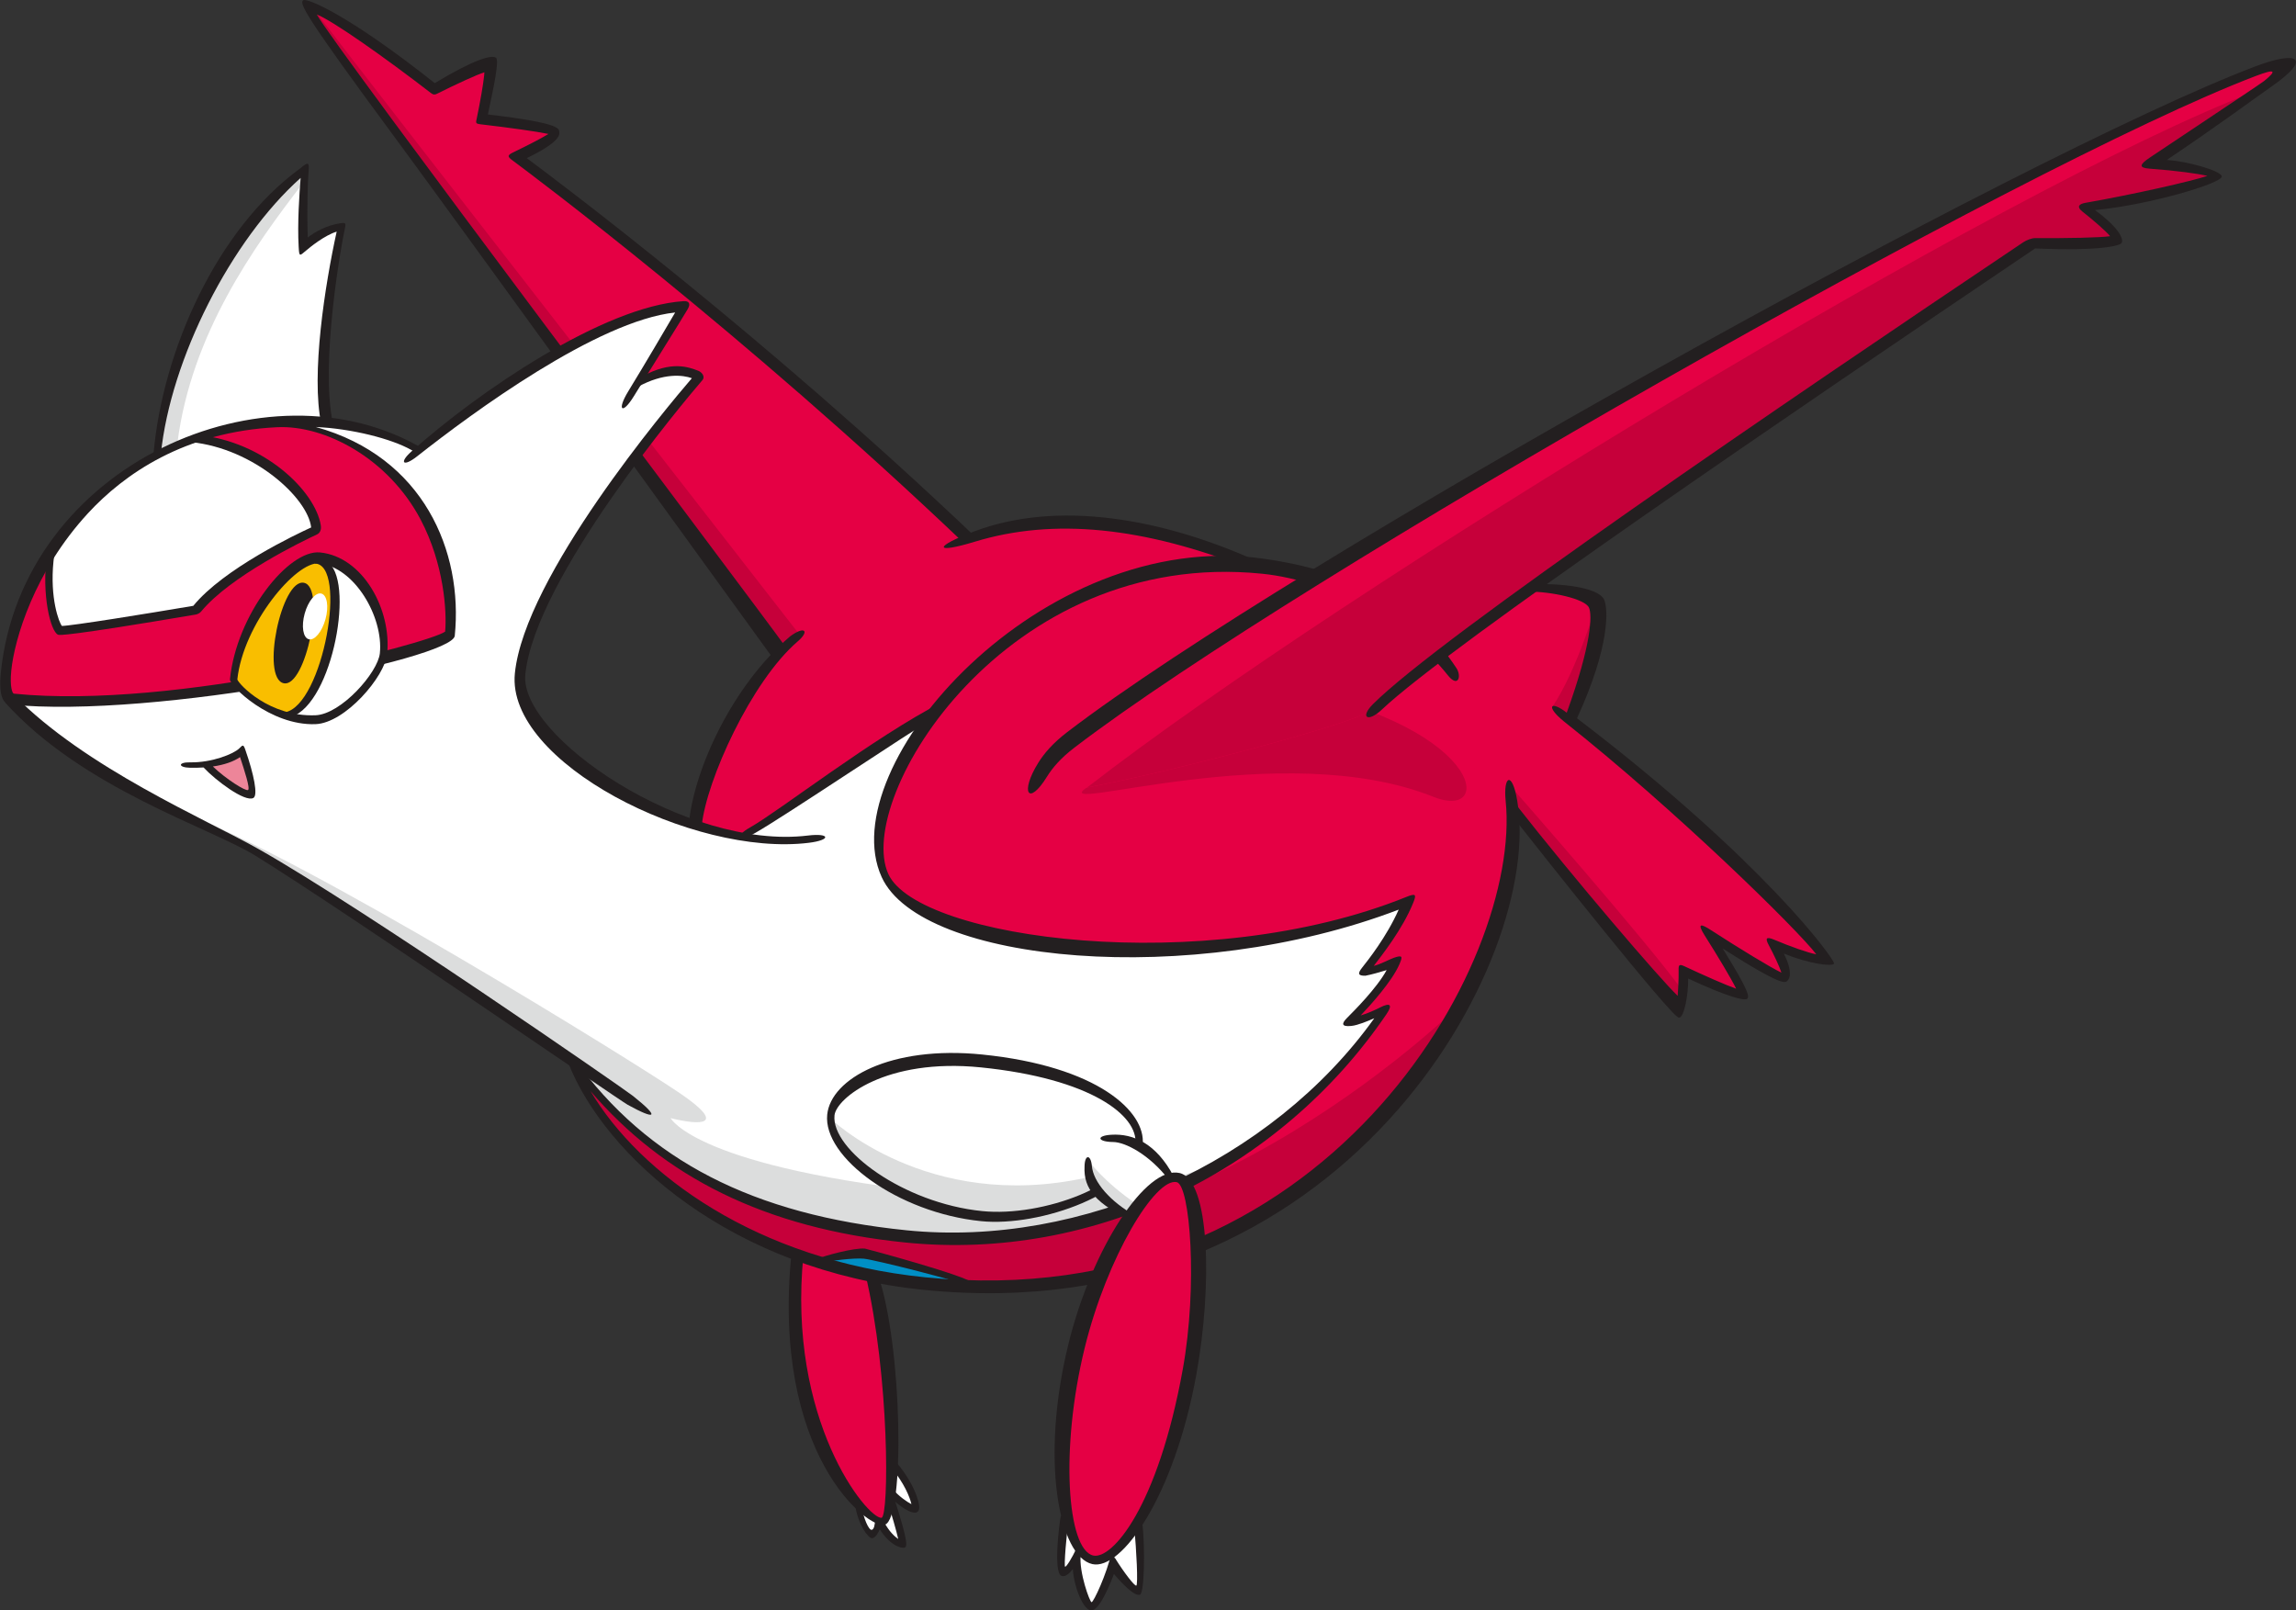 <?xml version="1.0" encoding="UTF-8"?>
<!-- Created with Inkscape (http://www.inkscape.org/) -->
<svg version="1.1" viewBox="0 0 159.43 111.82" xmlns="http://www.w3.org/2000/svg">
 <rect x="0" y="0" width="159.43" height="111.82" fill="#333333" stroke="none"/>
 <g transform="matrix(.678 -.19 -.19 -.678 54.531 45.754)">
  <path d="m0 0c-4.619 11.426-24.245 63.842-25.263 66.677-1.017 2.834-2.653 7.585-2.366 7.928 0.287 0.344 9.515-11.039 9.515-11.039s5.391 1.041 5.572 0.628-1.726-4.686-1.726-4.686 6.174-2.88 6.118-3.315c-0.056-0.434-3.64-1.424-3.64-1.424s13.657-19.286 16.565-23.507c2.909-4.224 13.645-20.194 15.705-24.54 2.06-4.347-18.763-10.972-20.48-6.722" fill="#e50044"/>
 </g>
 <g transform="matrix(.678 -.19 -.19 -.678 38.99 24.899)">
  <path d="m0 0c-4.053 11.492-10.818 28.557-12.848 34.146-2.028 5.59-1.524 6.001-1.524 6.001 1.259-3.385 29.534-72.462 29.534-72.462l-2.57-1.122s-10.864 28.537-12.592 33.437" fill="#c6003a"/>
 </g>
 <g transform="matrix(.678 -.19 -.19 -.678 21.046 .022)">
  <path d="m0 0c-0.428-0.221-0.349-1.224 5.092-15.538 3.16-8.316 19.852-53.555 22.105-59.679l1.427 0.954c-2.257 6.13-26.892 69.041-27.701 72.554 1.326-0.992 5.282-5.845 8.763-10.515 0.168-0.225 0.307-0.259 0.554-0.211 2.04 0.395 4.278 0.754 5.061 0.776-0.029-0.086-0.064-0.186-0.111-0.306-0.329-0.837-1.087-2.415-1.836-3.861-0.218-0.415-0.287-0.47 0.225-0.68 2.496-1.022 5.137-2.174 6.164-2.713-0.767-0.221-2.311-0.541-3.778-0.799-0.705-0.125-0.747-0.232-0.333-0.765 1.501-1.935 17.258-22.42 32.645-48.292l1.351 0.12c-14.811 24.898-30.093 44.781-32.587 48.018 3.313 0.589 3.771 1.253 3.79 1.64 0.016 0.3 0.419 0.772-6.321 3.539 0.902 1.751 2.578 4.79 2.277 5.174-0.311 0.399-2.036 0.446-6.488-0.782-6.416 8.851-9.924 11.56-10.299 11.366" fill="#231f20"/>
 </g>
 <g transform="matrix(.678 -.19 -.19 -.678 61.382 60.794)">
  <path d="m0 0c-0.869 8.52 15.922 19.981 23.599 20.866 5.619 0.649 13.486 1.213 20.409-1.505 12.233-4.801 20.914-21.154 17.748-29.221-10.86-27.666-39.916-41.284-68.718-29.978-14.108 5.538-26.461 18.946-27.495 29.396 0 0 5.924-16.021 24.714-23.397 27.573-10.823 49.102 2.792 53.179 7.545l-2.817 0.097s2.774 1.88 3.673 2.572c0.899 0.693 2.001 1.706 2.001 1.706l-2.783 0.104s2.275 2.017 3.217 2.961c0.94 0.942 1.913 2.33 1.913 2.33s-15.916-1.875-33.322 4.957c-11.009 4.321-15.049 8.951-15.318 11.567" fill="#e50044"/>
 </g>
 <g transform="matrix(.678 -.19 -.19 -.678 .585 48.519)">
  <path d="m0 0c0.606-0.463 10.4-3.55 22.128-4.881 11.727-1.331 21.157-1.153 21.521-0.611 0.365 0.542 2.622 9.394-0.148 14.743-2.771 5.349-6.999 8.53-11.284 10.212-4.286 1.683-13.504-0.483-18.043-2.353-9.401-3.874-15.277-16.267-14.174-17.11" fill="#e50044"/>
 </g>
 <g transform="matrix(.678 -.19 -.19 -.678 48.281 57.215)">
  <path d="m0 0s2.656-1.956 4.179-2.44c0 0 15.297 4.953 21.364 6.452 0 0 6.573 5.409 15.028 6.883 8.453 1.475 18.134-0.612 18.134-0.612s-2.272 3.517-12.558 7.554c-10.283 4.036-20.842 1.561-28.299-1.445-7.458-3.008-15.66-9.947-17.848-16.392" fill="#e50044"/>
 </g>
 <g transform="matrix(.678 -.19 -.19 -.678 13.614 30.303)">
  <path d="m0 0s4.515-2.456 5.69-4.401c1.177-1.947 4.017-4.888 3.008-7.459 0 0-4.728-0.997-6.067-1.498-1.338-0.502-7.221-2.987-7.221-2.987s-12.851 1.278-13.466 1.747c-0.614 0.47 0.239 5.842 0.881 7.188 0 0 5.003 4.313 7.641 5.218 2.638 0.904 9.534 2.192 9.534 2.192" fill="#fff"/>
 </g>
 <g transform="matrix(.678 -.19 -.19 -.678 10.931 31.536)">
  <path d="m0 0s3.145 8.01 8.299 13.291 12.661 9.866 13.056 9.711c0.396-0.155-1.331-3.586-1.954-6.918 0 0 2.467 0.859 3.955 0.579 0 0-5.506-10.926-6.17-18.046 0 0-4.245 1.591-8.443 1.945-4.199 0.354-8.743-0.562-8.743-0.562" fill="#dcdddd"/>
 </g>
 <g transform="matrix(.678 -.19 -.19 -.678 19.8 29.149)">
  <path d="m0 0s8.156-4.419 9.65-9.723c1.495-5.304 2.172-10.363 0.257-15.242l-6.918-0.176s-4.725-5.449-8.615-3.921c-3.89 1.526-5.925 5.064-5.925 5.064s-7.108 0.888-11.322 1.781c-4.215 0.894-10.633 2.957-10.633 2.957s3.672-6.539 9.483-12.093c5.808-5.551 10.158-9.008 11.337-10.46 1.18-1.454 12.392-14.375 14.749-16.898 2.357-2.524 8.72-10.348 8.72-10.348s4.499-16.451 24.41-24.266c29.102-11.423 50.21 4.567 52.96 7.859 0 0-2.229-0.152-2.96 0.021 0 0 4.236 2.503 5.418 4.206 0 0-1.311 3e-3 -2.383 0.252 0 0 4.283 3.569 5.101 5.073 0 0-17.76-0.998-33.714 5.265-11.471 4.503-16.725 9.532-14.396 15.465 2.329 5.934 8.668 10.065 8.668 10.065l-21.528-6.578s-7.459 3.385-11.755 8.724c-4.296 5.338-6.24 9.982-5.075 12.948 2.525 6.432 20.304 20.672 24.683 23.143 0 0-0.905 1.572-5.244 1.374l5.79 5.64s-5.504 1.096-15.772-1.798c-10.265-2.895-13.004-4.635-13.004-4.635s-3.584 3.08-6.499 4.377c-2.915 1.296-5.483 1.924-5.483 1.924" fill="#fff"/>
 </g>
 <g transform="matrix(.678 -.19 -.19 -.678 106.3 40.672)">
  <path d="m0 0s5.323-2.432 5.524-3.082c0.202-0.649-1.111-5.156-5.319-10.353 0 0 7.388-10.545 10.719-16.304 3.332-5.76 7.364-12.935 6.912-13.213-0.451-0.28-4.118 2.301-4.118 2.301s0.491-2.818-0.021-2.959c-0.511-0.142-5.655 5.073-5.655 5.073s1.534-5.397 1.021-5.537c-0.511-0.142-4.736 3.344-4.736 3.344s-0.928-2.947-1.422-2.752c-0.495 0.193-10.399 21.771-10.643 22.894-0.243 1.123-7.94 13.502-7.132 16.724 0.389 1.55 5.95 7.252 12.656 4.619z" fill="#e50044"/>
 </g>
 <g transform="matrix(.678 -.19 -.19 -.678 16.138 46.985)">
  <path d="m0 0c-0.621-1.582 3.479-5.095 5.721-5.975 2.242-0.879 7.679 0.182 9.336 4.402 1.656 4.219-1.179 9.402-3.75 10.412-2.516 0.987-9.69-4.721-11.307-8.839" fill="#fff"/>
 </g>
 <g transform="matrix(.678 -.19 -.19 -.678 14.343 53.075)">
  <path d="m0 0s2.4-4.062 3.313-3.964c0.915 0.099 0.356 4.007 0.356 4.007s-1.444-0.192-1.88-0.137c-0.434 0.057-1.789 0.094-1.789 0.094" fill="#ed8599"/>
 </g>
 <g transform="matrix(.678 -.19 -.19 -.678 68.993 73.803)">
  <path d="m0 0c5.472-2.147 13.215-7.621 11.688-11.511-1.527-3.889-10.172-5.365-17.292-2.57-7.121 2.794-12.627 10.281-11.282 13.71 1.346 3.429 10.425 2.907 16.886 0.371" fill="#fff"/>
 </g>
 <g transform="matrix(.678 -.19 -.19 -.678 55.243 87.26)">
  <path d="m0 0c-1.574-4.784-3.162-11.542-3.012-16.395 0.15-4.85 3.307-10.959 4.227-10.941 0.922 0.02 4.405 10.445 4.937 15.486 0.534 5.04 0.686 7.949 0.686 7.949s-2.746 1.534-3.724 2.146c-0.976 0.611-3.114 1.755-3.114 1.755" fill="#e50044"/>
 </g>
 <g transform="matrix(.678 -.19 -.19 -.678 62 101.86)">
  <path d="m0 0s1.709-3.353 1.043-4.176c-0.665-0.823-2.043 1.773-2.043 1.773z" fill="#fff"/>
 </g>
 <g transform="matrix(.678 -.19 -.19 -.678 61.905 104.29)">
  <path d="m0 0s0.183-3.895-0.062-4.084c-0.246-0.189-1.268 0.841-1.544 2.319 0 0 0.824 0.647 1.001 0.805 0.176 0.159 0.605 0.96 0.605 0.96" fill="#fff"/>
 </g>
 <g transform="matrix(.678 -.19 -.19 -.678 60.952 105.56)">
  <path d="m0 0s-0.328-1.127-0.912-1.013c-0.582 0.116-0.538 2.552-0.538 2.552z" fill="#fff"/>
 </g>
 <g transform="matrix(.678 -.19 -.19 -.678 57.645 77.646)">
  <path d="m0 0s6.664-11.518 22.729-12.46l0.76-1.554s-5.486-1.764-12.112 0.837c-11.768 4.618-11.377 13.177-11.377 13.177" fill="#dcdddd"/>
 </g>
 <g transform="matrix(.678 -.19 -.19 -.678 12.77 56.475)">
  <path d="m0 0c10.307-7.471 35.897-35.32 39.635-39.754s1.089-3.623-1.526-2.141c0 0 1.062-5.438 24.401-14.599s34.573-1.473 34.573-1.473-18.085-10.021-41.819-0.705c-20.67 8.113-24.682 24.64-24.682 24.64s-9.165 10.864-13.645 16.122c-4.479 5.258-12.001 13.232-12.597 13.847s-4.34 4.063-4.34 4.063" fill="#dcdddd"/>
 </g>
 <g transform="matrix(.678 -.19 -.19 -.678 62.828 85.925)">
  <path d="m0 0c-21.855 8.579-26.334 23.919-26.334 23.919s1.602-18.89 27.018-28.866c25.415-9.976 44.615-0.508 58.525 12.444 0 0-32.079-18.146-59.209-7.497" fill="#c6003a"/>
 </g>
 <g transform="matrix(.678 -.19 -.19 -.678 56.967 87.588)">
  <path d="m0 0s3.762-0.107 4.289-0.314 8.042-4.907 8.612-5.587c0 0-3.12 0.387-6.921 2.336-3.8 1.949-5.98 3.565-5.98 3.565" fill="#008fc5"/>
 </g>
 <g transform="matrix(.678 -.19 -.19 -.678 75.44 54.696)">
  <path d="m0 0c-4.593-1.605 19.905-0.284 32.714-10.104 1.62-1.242 2.876-1.181 3.294-0.238 0.697 1.57-0.936 5.589-7.107 10.104-5.172 3.785-2.726 2.744-8.462 2.864-5.735 0.121-17.359-1.55-20.439-2.626" fill="#c6003a"/>
 </g>
 <g transform="matrix(.678 -.19 -.19 -.678 110.94 41.667)">
  <path d="m0 0s-3.749-6.062-7.163-8.944l1.194-1.611s3.019 3.038 4.204 5.769c1.186 2.729 1.765 4.786 1.765 4.786" fill="#c6003a"/>
 </g>
 <g transform="matrix(.678 -.19 -.19 -.678 104.9 54.597)">
  <path d="m 0,0 -0.479,-2.095 c 0,0 1.017,-1.768 4.205,-9.639 3.187,-7.871 6.438,-13.255 6.438,-13.255 l 0.723,0.971 C 8.919,-18.566 0,0 0,0" fill="#c6003a"/>
 </g>
 <g transform="matrix(.678 -.19 -.19 -.678 21.068 12.677)">
  <path d="m0 0c-6.44-4.775-14.683-11.432-18.881-21.349 0 0 9.033 0.334 14.718-2.049 0 0 0.751 5.792 2.867 10.211 2.116 4.42 3.579 7.955 3.579 7.955s-2.827-0.032-4.202-1.014c0 0 0.995 2.728 1.251 3.769 0.257 1.04 0.668 2.477 0.668 2.477" fill="#fff"/>
 </g>
 <g transform="matrix(.678 -.19 -.19 -.678 19.26 29.664)">
  <path d="m0 0c4.564-1.049 9.707-5.896 11.144-12.574 1.044-4.856 0.049-9.45-0.65-11.298-1.773-0.696-27.631-0.296-42.61 5.584-0.114 0.045-0.242 0.692 0.38 2.278 1.117 2.847 4.787 8.759 11.457 12.875 4.45 2.745 11.336 5.189 20.279 3.135m-32.812-15.997c-0.703-1.791-0.693-2.933 0.028-3.216 13.408-5.263 43.233-7.471 44.078-5.317 3.054 7.78 1.798 17.828-7.638 23.528 0.41-0.144 0.817-0.279 1.236-0.443 3.413-1.34 6.607-3.352 7.767-4.893l0.578 0.435c-12.224 12.796-38.463 9.232-46.049-10.094" fill="#231f20"/>
 </g>
 <g transform="matrix(.678 -.19 -.19 -.678 13.274 30.7)">
  <path d="m0 0c5.782-2.27 9.594-8.402 9.125-11.294-1.533-0.238-9.391-1.571-13.277-4.306-4.694 0.497-12.111 1.34-13.014 1.587-0.181 0.411-0.416 2.953 0.922 6.363 0.07 0.178 0.144 0.359 0.223 0.543l-0.664 0.286c-1.595-3.7-1.703-7.403-1.085-7.919 0.106-0.087 0.703-0.386 13.634-1.756 0.167-0.018 0.429 0.045 0.564 0.139 3.722 2.602 11.602 4.01 13.051 4.241 0.343 0.053 0.568 0.342 0.616 0.762 0.392 3.42-3.148 9.454-9.221 11.837z" fill="#231f20"/>
 </g>
 <g transform="matrix(.678 -.19 -.19 -.678 16.669 52.569)">
  <path d="m0 0c0.062-1.408 0.141-3.258-0.117-3.34-0.272-0.066-1.812 1.638-2.715 3.172 1.11-0.144 2.076-0.094 2.832 0.168m0.696 0.554c-0.036 0.593-0.116 0.531-0.535 0.295-0.671-0.379-2.992-0.638-5.036-0.021-1.181 0.356-1.31-0.167-0.128-0.52 0.433-0.129 0.853-0.235 1.259-0.321 0.812-1.564 2.998-4.424 3.919-4.223 0.531 0.114 0.678 2.228 0.521 4.79" fill="#231f20"/>
 </g>
 <g transform="matrix(.678 -.19 -.19 -.678 17.996 58.978)">
  <path d="m0 0c-4.285 4.315-14.318 12.329-19.209 21.24l-1.003-0.545c5.107-10.274 16.138-17.331 19.675-21.179 7.158-7.789 28.016-32.868 28.738-33.578 2.237-2.198 2.795-2.153 0.726 0.713-0.65 0.899-20.436 24.798-28.927 33.349" fill="#231f20"/>
 </g>
 <g transform="matrix(.678 -.19 -.19 -.678 101.13 46.388)">
  <path d="m0 0c-2.255 7.048-7.182 11.912-15.469 15.545-20.197 8.852-46.513-8.217-44.669-20.097 1.434-9.24 26.455-18.854 48.229-16.85-1.87-2.266-4.313-4.025-5.002-4.525-0.596-0.433-0.653-0.679 0.087-0.866 0.589-0.052 1.565-0.049 2.163-0.03-1.437-1.479-4.27-3.054-5.036-3.488-0.659-0.374-0.811-0.701 0.2-0.876 0.629-0.11 1.706 0.027 2.381 0.118-13.509-10.853-33.857-14.044-50.063-7.683-14.147 5.553-22.717 13.517-26.964 25.062l-0.699-0.162c0.995-9.818 9.966-24.049 27.733-31.023 38.687-15.186 67.744 14.875 69.36 30.695 0.308 3.002-0.692 2.665-1.106 0.261-2.725-15.772-30.829-44.307-67.798-29.796-15.534 6.098-24.364 17.401-26.827 26.585 4.671-10.045 12.846-17.642 25.858-22.75 17.537-6.884 37.576-3.088 51.774 8.879 0.843 0.708 0.703 1.033-0.445 0.802-0.549-0.111-1.343-0.233-2.04-0.24 1.27 0.758 3.889 2.415 5.03 3.819 0.539 0.665 0.584 0.831-0.365 0.771-0.429-0.028-1.522-0.272-2.103-0.23 1.05 0.794 3.693 2.702 5.412 4.923 0.567 0.73 0.509 0.866-0.468 0.757-21.314-2.366-47.515 8.987-48.597 15.959-1.253 8.074 19.774 27.875 43.477 18.571 6.673-2.619 12.539-8.862 14.935-14.57 0.64-1.526 1.308-0.488 1.012 0.439" fill="#231f20"/>
 </g>
 <g transform="matrix(.678 -.19 -.19 -.678 56.734 87.414)">
  <path d="m0 0 0.353-0.554c0.667 0.09 3.241-0.333 4.111-0.675 1.006-0.394 8.689-4.796 9.163-5.342l-0.042 0.083 0.592 9e-3c-0.249 0.805-9.26 6.147-9.348 6.181-0.982 0.386-4.056 0.402-4.829 0.298" fill="#231f20"/>
 </g>
 <g transform="matrix(.678 -.19 -.19 -.678 57.946 77.448)">
  <path d="m0 0c0.618 1.574 6.401 4.106 15.167 0.666 10.187-3.998 13.661-8.789 12.653-11.358-1.475-3.757-10.757-4.519-16.349-2.324-7.264 2.851-12.708 9.863-11.471 13.016m-0.673 0.264c-1.537-3.917 4.069-11.183 11.779-14.209 5.419-2.127 15.631-1.485 17.387 2.989 1.174 2.99-2.153 8.606-12.86 12.81-8.418 3.303-15 1.736-16.306-1.59" fill="#231f20"/>
 </g>
 <g transform="matrix(.678 -.19 -.19 -.678 54.959 87.008)">
  <path d="m0 0c-7.282-18.554-0.061-28.354 1.646-28.279 2.085 0.092 6.385 16.363 5.999 23.794l-1.183 0.566c-0.425-10.44-4.204-23.712-4.961-23.616-1.351 0.263-6.424 11.735-0.393 27.099z" fill="#231f20"/>
 </g>
 <g transform="matrix(.678 -.19 -.19 -.678 59.382 104.53)">
  <path d="m0 0c-0.235-1.927 0.361-3.421 0.705-3.557 0.252-0.098 0.8 0.208 1.411 1.259l-0.625 0.364c-0.135-0.424-0.325-0.835-0.572-0.826-0.28 0.027-0.485 1.277-0.321 2.623z" fill="#231f20"/>
 </g>
 <g transform="matrix(.678 -.19 -.19 -.678 62.804 107.46)">
  <path d="m0 0c0.25 7e-3 0.538 0.148 0.335 5.098-0.018 0.461-0.74 0.423-0.723-0.053 0.059-1.604 0.067-3.257 0.026-4.062-0.27 0.319-0.643 0.92-0.889 1.945-0.119 0.487-0.825 0.343-0.708-0.147 0.51-2.139 1.63-2.79 1.959-2.781" fill="#231f20"/>
 </g>
 <g transform="matrix(.678 -.19 -.19 -.678 61.837 101.85)">
  <path d="m0 0c0.878-1.882 1.026-3.421 0.991-4.101-0.357 0.33-0.938 1.014-1.368 1.896-0.116 0.238-0.693-0.244-0.511-0.578 0.618-1.132 1.662-2.392 2.216-2.22 0.088 0.026 0.207 0.098 0.282 0.278 0.246 0.59 0.16 2.82-1.122 5.374-0.156 0.313-0.683-0.232-0.488-0.649" fill="#231f20"/>
 </g>
 <g transform="matrix(.678 -.19 -.19 -.678 108.79 49.487)">
  <path d="m0 0c-1.193 1.616-1.869 1.199-0.515-0.731 8.315-11.451 16.704-26.103 17.784-28.851-0.733 0.35-2.288 1.451-3.618 2.511-0.681 0.54-0.816 0.361-0.649-0.378 0.242-1.091 0.447-2.329 0.468-2.946-0.912 0.79-3.364 3.425-5.59 5.944-0.743 0.842-1.128 1.04-0.706-0.379 0.701-2.334 1.38-4.83 1.571-5.888-0.837 0.584-2.653 2.074-4.308 3.501-0.429 0.37-0.54 0.3-0.666-0.218-0.187-0.761-0.731-2.327-0.768-2.408-1.215 2.038-6.706 13.839-10.283 22.512-0.065 0.157-0.741-0.796-0.633-1.053 1.711-4.134 9.74-23.282 10.44-23.556 0.495-0.195 1.537 1.959 1.931 3.464 3.262-2.798 4.737-3.619 5.049-3.494 0.281 0.114 0.444 0.564-0.978 5.434 4.977-5.578 5.071-4.876 5.329-4.764 0.224 0.099 0.735 0.696 0.346 2.65 2.108-1.631 4.204-2.527 4.501-2.298 0.266 0.205-3.907 11.632-17.878 30.146 5.09 5.992 5.876 9.585 5.732 10.534-0.216 1.422-4.088 2.861-6.641 3.442-0.293 0.086-0.604-0.579-0.415-0.632 2.288-0.626 5.264-2.221 5.404-3.156 0.119-0.773-0.683-3.483-4.907-9.386" fill="#231f20"/>
 </g>
 <g transform="matrix(.678 -.19 -.19 -.678 20.839 11.696)">
  <path d="m0 0c-9.554-3.56-17.922-13.685-21.505-23.178l0.673-0.263c3.452 8.793 12.389 18.495 20.632 22.529-0.522-1.402-1.533-4.246-2.024-6.497-0.206-0.954-0.18-0.913 0.598-0.552 0.474 0.219 2.149 0.955 3.417 0.988-2.501-4.694-6.27-12.905-6.58-17.863l1.125-0.209c0.378 6.044 5.586 16.791 6.288 18.094 0.312 0.58 0.259 0.605-0.304 0.68-1.199 0.157-2.528-0.111-3.429-0.489 0.617 2.554 1.518 5.425 1.831 6.243 0.323 0.846 0.269 0.974-0.722 0.517" fill="#231f20"/>
 </g>
 <g transform="matrix(.678 -.19 -.19 -.678 28.957 31.692)">
  <path d="m0 0c6.44 2.683 20.725 8.076 28.343 6.798-1.209-1.168-4.301-4.147-6.551-6.237-1.63-1.515-1.201-2.1 0.398-0.618 2.477 2.298 6.512 5.948 7.426 6.832 0.495 0.48 0.299 0.775-0.17 0.874-7.737 1.634-21.862-3.118-29.842-7.03-1.513-0.742-1.201-1.284 0.396-0.619" fill="#231f20"/>
 </g>
 <g transform="matrix(.678 -.19 -.19 -.678 48.495 25.749)">
  <path d="m0 0c-0.818 0.609-2.273 1.715-5.5 0.961l-0.685-0.873c2.848 0.666 4.619-0.075 5.37-0.615-3.079-2.048-21.146-14.355-24.662-23.313-3.22-8.205 12.039-22.185 23.396-23.914 2.224-0.34 2.319 0.374 0.107 0.714-11.91 1.835-24.786 17.1-22.539 22.822 3.487 8.882 22.47 21.78 24.636 23.22 0.42 0.279 0.134 0.807-0.123 0.998" fill="#231f20"/>
 </g>
 <g transform="matrix(.678 -.19 -.19 -.678 65.467 48.725)">
  <path d="m0 0c-7.526-1.534-18.512-6.048-21.62-6.801-1.8-0.434-1.546-1.123 0.309-0.669 3.119 0.766 17.712 5.583 19.954 6.124 0.546 0.132 1.691 1.414 1.357 1.346" fill="#231f20"/>
 </g>
 <g transform="matrix(.678 -.19 -.19 -.678 54.866 44.185)">
  <path d="m0 0c-6.809-3.137-12.618-10.047-14.543-14.949l1.116-0.665c1.631 4.154 8.548 12.391 14.021 14.937 1.415 0.658 1.097 1.319-0.594 0.677" fill="#231f20"/>
 </g>
 <g transform="matrix(.678 -.19 -.19 -.678 67.695 37.612)">
  <path d="m0 0c8.081 0.183 16.406-3.063 25.383-9.894 0.25-0.19 1.657-0.105 1.657-0.105-8.611 7.421-18.221 11.75-26.843 10.992-4.261-0.374-4.451-1.089-0.197-0.993" fill="#231f20"/>
 </g>
 <g transform="matrix(.678 -.19 -.19 -.678 22.233 38.812)">
  <path d="m0 0c-2.723 1.068-9.811-4.927-11.425-9.04-0.369-0.939 1.853-4.151 6.599-6.014 2.055-0.807 7.245 1.593 8.337 4.374 1.491 3.798-0.648 9.556-3.511 10.68" fill="#fff"/>
 </g>
 <g transform="matrix(.678 -.19 -.19 -.678 22.129 38.839)">
  <path d="m0 0c-2.452 0.962-9.626-4.85-11.272-9.043-0.337-0.858 2.834-4.498 4.255-5.057 1.395-0.546 4.805 3.229 6.3 7.038 1.589 4.047 1.619 6.708 0.717 7.062" fill="#f9be00"/>
 </g>
 <g transform="matrix(.678 -.19 -.19 -.678 81.542 81.649)">
  <path d="m0 0c-1.489 1.021-8.396-4.236-14.623-14.575s-4.77-19.128-3.318-19.697c1.873-0.736 9.462 4.015 14.224 15.112 4.471 10.419 6.055 17.557 3.717 19.16" fill="#e50044"/>
 </g>
 <g transform="matrix(.678 -.19 -.19 -.678 71.461 54.896)">
  <path d="m0 0c2.598 2.521 4.473 4.027 7.937 5.103 3.466 1.074 42.69 12.612 54.192 15.553 11.503 2.942 53.507 11.867 59.496 13.169 5.988 1.302 16.177 2.356 16.375 1.788 0.449-1.279-14.357-5.852-14.357-5.852s5.125-2.355 4.969-2.749c-0.155-0.396-4.59-0.939-12.765 0.331 0 0 2.31-3.417 1.918-3.835-0.392-0.417-3.001 0.493-7.981 1.763 0 0-25.192-8.258-38.526-12.762-13.335-4.506-34.903-12.932-36.842-13.995-1.939-1.066-36.259-0.301-34.416 1.486" fill="#e50044"/>
 </g>
 <g transform="matrix(.678 -.19 -.19 -.678 149.69 11.211)">
  <path d="m0 0s7.248 2.239 11.448 4.023c-26.59-2.4-99.93-22.938-129.58-35.032 9.402-0.824 27.508-1.004 28.901-0.238 1.94 1.063 23.507 9.489 36.842 13.995 13.334 4.504 38.527 12.763 38.527 12.763 4.979-1.271 7.588-2.181 7.98-1.764 0.393 0.418-1.918 3.835-1.918 3.835 8.176-1.27 12.61-0.727 12.766-0.331 0.155 0.395-4.97 2.749-4.97 2.749" fill="#c6003a"/>
 </g>
 <g transform="matrix(.678 -.19 -.19 -.678 76.484 79.078)">
  <path d="m0 0c1.661-0.424 4.164-1.025 5.599-5.316l-5.044-2.966s-2.45 2.483-2.71 3.954c-0.258 1.472 0.649 3.397 1.069 3.689 0.419 0.292 1.086 0.639 1.086 0.639" fill="#fff"/>
 </g>
 <g transform="matrix(.678 -.19 -.19 -.678 73.974 105.48)">
  <path d="m0 0s-1.895-4.393-1.558-4.696c0.338-0.304 2.024 1.375 2.024 1.375z" fill="#fff"/>
 </g>
 <g transform="matrix(.678 -.19 -.19 -.678 74.921 107.65)">
  <path d="m0 0s-1.477-5.069-0.34-5.516c1.138-0.447 3.405 4.313 3.405 4.313s-1.132-0.412-1.824-0.141c-0.692 0.272-1.241 1.344-1.241 1.344" fill="#fff"/>
 </g>
 <g transform="matrix(.678 -.19 -.19 -.678 77.065 108.01)">
  <path d="m0 0s0.962-3.8 1.781-3.894c0.82-0.093 1.744 6.333 1.744 6.333s-1.263-1.329-1.795-1.519c-0.531-0.191-1.73-0.92-1.73-0.92" fill="#fff"/>
 </g>
 <g transform="matrix(.678 -.19 -.19 -.678 75.558 80.552)">
  <path d="m 0,0 c -0.27,-0.979 -0.648,-3.397 2.34,-6.396 l 1.139,0.865 C 0.865,-2.45 0,0 0,0" fill="#dcdddd"/>
 </g>
 <g transform="matrix(.678 -.19 -.19 -.678 22.151 39.123)">
  <path d="m0 0c3.29-1.291 4.698-6.812 3.389-10.148-0.699-1.779-5.307-4.767-7.771-4.174-4.426 1.065-6.428 4.952-6.462 5.475 2.035 5.113 8.738 9.674 10.844 8.847m-11.536-8.627c-0.233-0.591 2.598-5.5 6.928-6.542 2.86-0.688 7.857 2.687 8.67 4.757 1.617 4.119 0.276 9.878-3.665 11.425-2.918 1.145-9.589-3.668-11.933-9.64" fill="#231f20"/>
 </g>
 <g transform="matrix(.678 -.19 -.19 -.678 21.847 39.13)">
  <path d="m 0,0 c 3.192,-0.907 -2.973,-13.669 -6.755,-13.337 0,0 0.373,-0.649 0.846,-0.559 4.422,0.833 9.688,12.289 6.853,13.972 C 0.506,0.336 0,0 0,0" fill="#231f20"/>
 </g>
 <g transform="matrix(.678 -.19 -.19 -.678 21.113 40.468)">
  <path d="m0 0c1.977-1.041-2.623-10.023-4.599-8.999-2.08 1.081 2.587 10.06 4.599 8.999" fill="#231f20"/>
 </g>
 <g transform="matrix(.678 -.19 -.19 -.678 22.6 43.001)">
  <path d="m0 0c-0.668-1.104-1.617-1.754-2.119-1.45-0.503 0.304-0.368 1.445 0.299 2.55 0.669 1.103 1.617 1.754 2.119 1.45 0.503-0.305 0.368-1.446-0.299-2.55" fill="#fff"/>
 </g>
 <g transform="matrix(.678 -.19 -.19 -.678 75.309 80.996)">
  <path d="m0 0c-0.716-2.118 0.132-3.905 3.135-6.471l0.45 0.37c-2.11 2.084-3.167 4.407-2.877 5.95 0.215 1.142-0.363 1.329-0.708 0.151" fill="#231f20"/>
 </g>
 <g transform="matrix(.678 -.19 -.19 -.678 77.17 78.792)">
  <path d="m0 0c-1.508 0.326-1.515-0.305-0.031-0.736 1.141-0.328 3.099-2.118 4.302-5.092l0.532 0.249c-0.784 3.565-2.692 5.125-4.803 5.579" fill="#231f20"/>
 </g>
 <g transform="matrix(.678 -.19 -.19 -.678 75.913 108.01)">
  <path d="m0 0c-2.334 1.255-0.317 11.025 4.708 19.935 4.55 8.061 11.269 14.325 13.157 13.297 1.183-0.643-0.737-10.374-4.412-17.939-6.048-12.447-11.786-16.189-13.453-15.293m3.271 20.742c-5.791-10.262-6.541-19.941-3.582-21.533 2.57-1.383 9.543 4.172 14.928 15.254 3.878 7.984 6.465 18.09 3.76 19.562-2.955 1.608-10.299-4.762-15.106-13.283" fill="#231f20"/>
 </g>
 <g transform="matrix(.678 -.19 -.19 -.678 73.96 108.79)">
  <path d="m0 0c-0.127 0.05 1.065 3.23 1.468 4.063l-0.512 0.924c-0.402-0.829-2.28-5.287-1.524-5.774 0.638-0.41 2.034 0.983 2.683 1.777l-0.56 0.457c-0.636-0.778-1.435-1.494-1.555-1.447" fill="#231f20"/>
 </g>
 <g transform="matrix(.678 -.19 -.19 -.678 75.795 111.25)">
  <path d="m0 0c-0.165 0.065-0.403 3.167 0.212 4.735l-0.873-0.265c-0.667-1.699-0.471-4.903 0.381-5.237 0.732-0.288 2.419 1.786 3.498 3.324 0.432 0.615-6e-3 1.617-6e-3 1.617-1.009-1.894-3.03-4.245-3.212-4.174" fill="#231f20"/>
 </g>
 <g transform="matrix(.678 -.19 -.19 -.678 78.902 110.1)">
  <path d="m0 0c-0.195 0.014-0.835 1.627-1.271 3.13-0.08 0.207-0.931-0.535-0.761-0.932 0.601-1.412 1.542-3.209 2.145-3.154 0.464 0.042 1.71 4.243 2.109 6.614l-0.916-0.297c-0.306-1.823-1.111-5.375-1.306-5.361" fill="#231f20"/>
 </g>
 <g transform="matrix(.678 -.19 -.19 -.678 156.6 4.613)">
  <path d="m0 0c-24.313-2.182-104.92-21.362-130.52-31.593-1.683-0.673-2.777-1.419-3.567-2.14-2.562-2.34-2.119-3.923 0.448-1.559 0.741 0.681 1.772 1.389 3.375 2.029 25.571 10.215 105.81 30.164 130.08 32.344 2.066 0.185 2.139-0.049 0.647-0.698-0.249-0.11-3.773-1.258-8.651-2.848-1.3-0.423-2.716-0.884-4.234-1.38-1.219-0.397-1.333-0.685-0.358-1.04 2.581-0.937 4.482-1.764 5.324-2.237-1.833-0.072-7.355 0.2-12.313 0.691-0.677 0.067-0.926-0.169-0.516-0.734 0.849-1.166 1.721-2.494 1.987-3.093-1.007 0.131-4.159 0.948-7.172 1.816-0.316 0.09-0.868 0.043-1.245-0.082-27.196-8.947-65.904-21.968-74.049-26.56-1.601-0.904-0.978-1.634 0.722-0.74 8.081 4.247 46.892 17.303 74.295 26.399 6.529-2.125 8.182-1.944 8.35-1.793 0.329 0.296 0.195 1.505-1.65 3.843 5.315-0.96 12.857-0.839 12.944-0.173 0.076 0.57-2.957 2.396-4.788 3.021 6.082 2.011 10.109 3.561 11.961 4.207 4.495 1.566 3.553 2.735-1.067 2.32" fill="#231f20"/>
 </g>
</svg>
